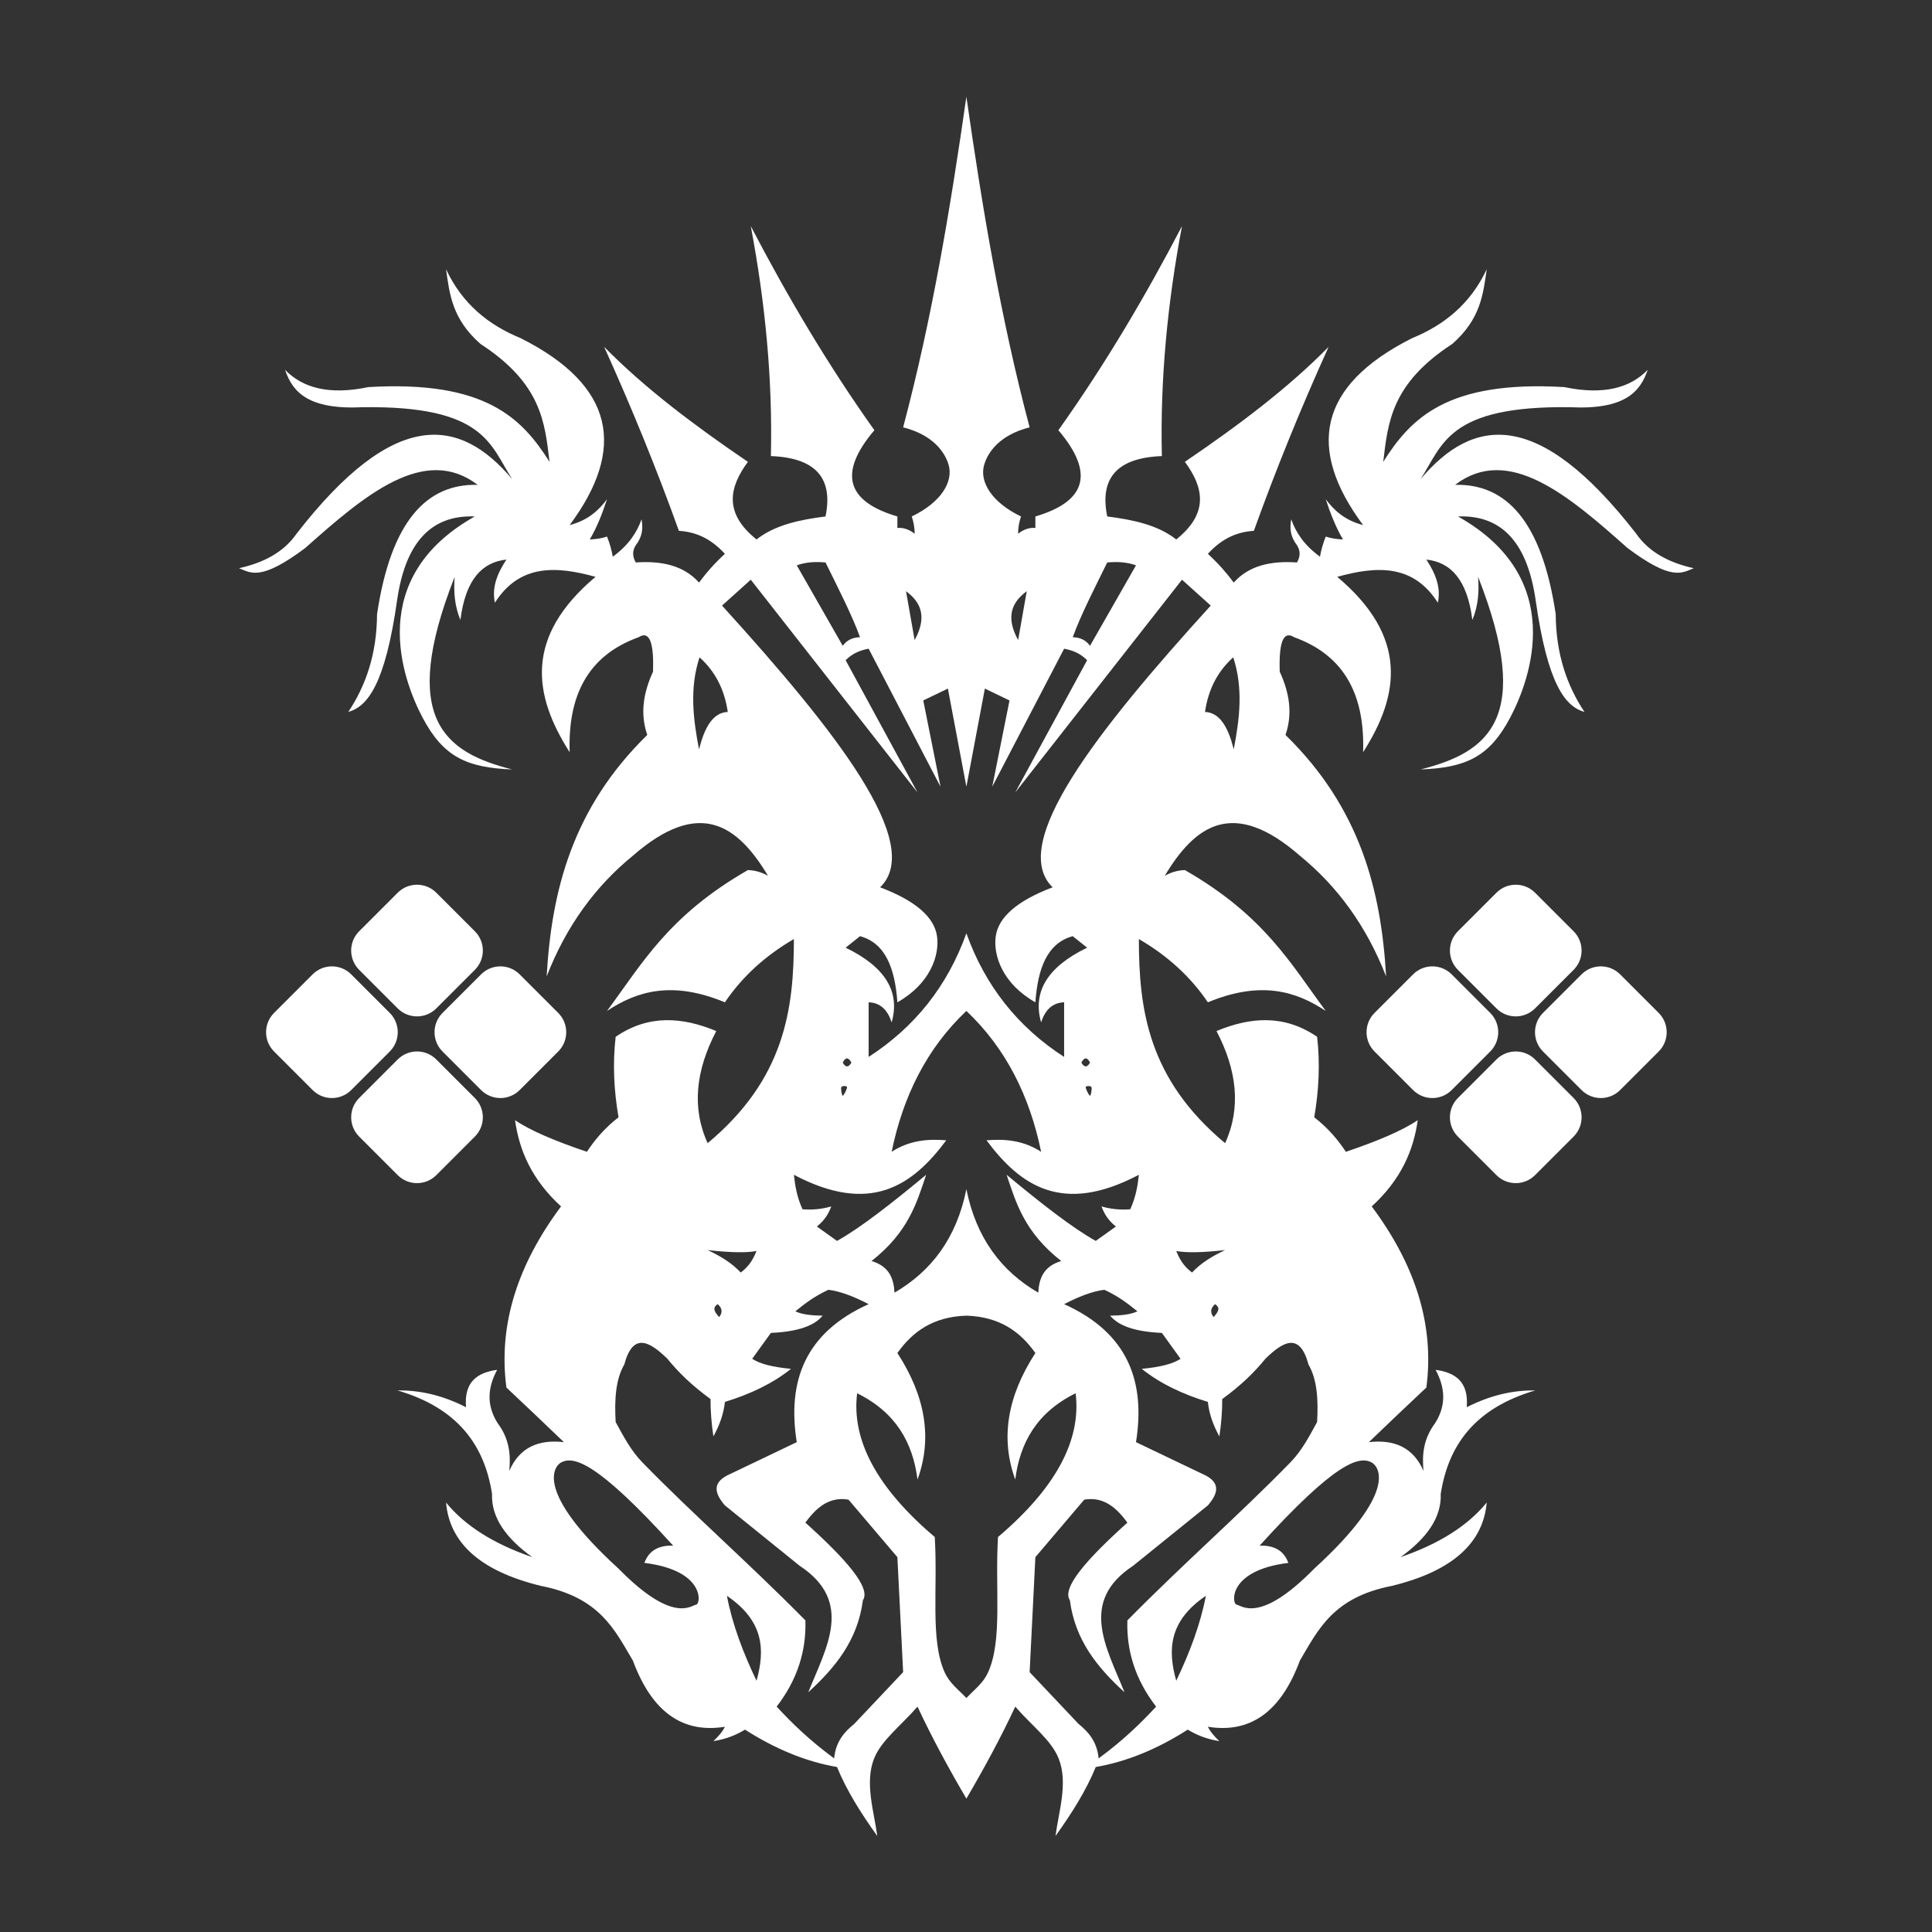 <?xml version="1.0" encoding="UTF-8" standalone="no"?>
<!DOCTYPE svg PUBLIC "-//W3C//DTD SVG 1.1//EN" "http://www.w3.org/Graphics/SVG/1.1/DTD/svg11.dtd">
<svg width="100%" height="100%" viewBox="0 0 1000 1000" version="1.1" xmlns="http://www.w3.org/2000/svg" xmlns:xlink="http://www.w3.org/1999/xlink" xml:space="preserve" xmlns:serif="http://www.serif.com/" style="fill-rule:evenodd;clip-rule:evenodd;stroke-linejoin:round;stroke-miterlimit:2;">
    <rect x="0" y="0" width="1000" height="1000" fill="#333333" stroke="none"/>
    <g transform="matrix(1.488,0,0,1.488,-243.802,-217.769)">
        <path d="M500,180C505.506,218.368 511.839,256.72 522,295C511.63,297.616 507.484,303.608 506.194,308C504.458,313.912 508.755,321.068 519,326C518.432,327.747 517.989,329.629 518,332C519.858,330.54 521.858,329.81 524,330L524,326C541.146,320.946 545.067,311.374 532,296C548.236,273.171 562.292,249.382 575,225C570.004,251.448 567.37,278.09 568,305C552.721,305.568 546.194,312.428 549,326C558.072,327.15 566.654,328.992 573,334C584.444,324.847 582.555,315.889 576,307C594.357,294.512 611.725,281.529 626,267C616.349,288.333 607.667,309.667 600,331C594.627,331.356 589.281,333.236 584,339C587.431,342.141 590.405,345.486 593,349C598.276,343.067 605.93,341.374 615,342C615.984,340.217 616.444,338.319 615,336C612.618,332.949 612.44,329.964 613,327C614.594,331.499 617.377,335.884 623,340C623.4,337.667 624.067,335.333 625,333C626.803,333.622 628.84,333.901 631,334C628.393,329.558 626.584,324.821 625,320C627.963,323.971 631.728,327.374 638,329C618.368,302.594 622.124,280.57 655,264C666.251,259.404 675.379,252.011 681,240C679.767,248.667 678.898,257.333 669,266C647.706,279.856 646.636,293.424 645,307C654.537,291.94 667.153,278.597 708,281C721.627,283.854 730.852,281.312 737,275C734.384,282.705 728.96,288.927 710,288C667.36,287.409 665.645,301.25 658,313C676.242,291.4 698.91,288.094 733,332C737.514,338.508 744.521,342.111 753,344C748.752,345.749 745.256,348.396 730,337C709.22,318.496 688.504,300.914 670,315C687.673,314.569 700.14,327.512 705,360C705.082,373.836 708.889,384.804 715,394C708.339,392.113 702.188,384.533 698,355C695.235,336.044 686.915,325.363 671,326C709.015,347.335 696.329,382.422 689.145,396C681.916,409.664 673.748,413.396 658,414C681.443,408.09 697.428,396.407 678,347C678.419,352.239 677.98,357.289 676,362C674.244,347.914 668.417,341.893 660,341C663.141,345.758 665.149,350.668 664,356C655.375,342.45 642.616,343.237 629,347C653.695,367.781 650.8,387.992 638,408C638.623,388.915 632.162,374.556 614,368C610.075,365.504 608.674,370.269 609,380C612.312,387.199 613.59,394.502 611,402C637.036,427.43 644.305,456.216 646,486C639.124,468.298 628.917,454.542 616,444C592.882,423.827 579.589,433.33 569,451C571.042,449.866 573.304,449.085 576,449C603.713,464.915 612.762,481.516 625,498C614.556,491.081 602.343,487.413 584,495C578.018,486.164 570.034,478.819 560,473C559.999,497.468 563.226,521.677 590,544C595.614,531.703 594.141,518.653 587,505C598.843,500.09 610.56,499.164 622,507C623.07,516.266 622.621,525.605 621,535C625.859,538.763 629.239,542.82 632,547C643.029,543.28 651.701,539.607 657,536C655.534,546.489 651.237,556.62 641,566C655.929,586.029 662.925,606.954 660,629C653.908,634.706 647.124,641.167 640,648C648.719,647.008 655.403,649.707 659,658C658.493,652.459 658.901,646.917 663.063,641.376C667.112,634.949 666.428,628.817 663.218,622.842C670.074,623.792 674.789,626.974 674.049,635.846C682.844,631.383 690.637,629.93 697.923,630C676.773,636.17 667.615,649.211 665,666C665.316,674.239 660.094,681.472 651,688C664.443,683.382 674.443,677.048 681,669C679.795,682.797 669.488,692.756 648,698C627.505,701.991 622.358,713.283 616,724C609.138,742.516 598.158,749.289 584,747C584.854,748.741 586.277,750.393 588,752C583.047,751.208 579.842,749.68 577,748C566.376,754.796 555.71,759.163 545,761C541.746,769 536.74,777 531,785C532.079,776.628 535.485,766.477 532.078,758C529.528,751.656 522.882,746.746 517,740C512.062,750.61 506.278,761.286 500,772C493.722,761.286 487.938,750.61 483,740C477.118,746.746 470.472,751.656 467.922,758C464.515,766.477 467.921,776.628 469,785C463.26,777 458.254,769 455,761C444.29,759.163 433.624,754.796 423,748C420.158,749.68 416.953,751.208 412,752C413.723,750.393 415.146,748.741 416,747C401.842,749.289 390.862,742.516 384,724C377.642,713.283 372.495,701.991 352,698C330.512,692.756 320.205,682.797 319,669C325.557,677.048 335.557,683.382 349,688C339.906,681.472 334.684,674.239 335,666C332.385,649.211 323.227,636.17 302.077,630C309.363,629.93 317.156,631.383 325.951,635.846C325.211,626.974 329.926,623.792 336.782,622.842C333.572,628.817 332.888,634.949 336.937,641.376C341.099,646.917 341.507,652.459 341,658C344.597,649.707 351.281,647.008 360,648C352.876,641.167 346.092,634.706 340,629C337.075,606.954 344.071,586.029 359,566C348.763,556.62 344.466,546.489 343,536C348.299,539.607 356.971,543.28 368,547C370.761,542.82 374.141,538.763 379,535C377.379,525.605 376.93,516.266 378,507C389.44,499.164 401.157,500.09 413,505C405.859,518.653 404.386,531.703 410,544C436.774,521.677 440.001,497.468 440,473C429.966,478.819 421.982,486.164 416,495C397.657,487.413 385.444,491.081 375,498C387.238,481.516 396.287,464.915 424,449C426.696,449.085 428.958,449.866 431,451C420.411,433.33 407.118,423.827 384,444C371.083,454.542 360.876,468.298 354,486C355.695,456.216 362.964,427.43 389,402C386.41,394.502 387.688,387.199 391,380C391.326,370.269 389.925,365.504 386,368C367.838,374.556 361.377,388.915 362,408C349.2,387.992 346.305,367.781 371,347C357.384,343.237 344.625,342.45 336,356C334.851,350.668 336.859,345.758 340,341C331.583,341.893 325.756,347.914 324,362C322.02,357.289 321.581,352.239 322,347C302.572,396.407 318.557,408.09 342,414C326.252,413.396 318.084,409.664 310.855,396C303.671,382.422 290.985,347.335 329,326C313.085,325.363 304.765,336.044 302,355C297.812,384.533 291.661,392.113 285,394C291.111,384.804 294.918,373.836 295,360C299.86,327.512 312.327,314.569 330,315C311.496,300.914 290.78,318.496 270,337C254.744,348.396 251.248,345.749 247,344C255.479,342.111 262.486,338.508 267,332C301.09,288.094 323.758,291.4 342,313C334.355,301.25 332.64,287.409 290,288C271.04,288.927 265.616,282.705 263,275C269.148,281.312 278.373,283.854 292,281C332.847,278.597 345.463,291.94 355,307C353.364,293.424 352.294,279.856 331,266C321.102,257.333 320.233,248.667 319,240C324.621,252.011 333.749,259.404 345,264C377.876,280.57 381.632,302.594 362,329C368.272,327.374 372.037,323.971 375,320C373.416,324.821 371.607,329.558 369,334C371.16,333.901 373.197,333.622 375,333C375.933,335.333 376.6,337.667 377,340C382.623,335.884 385.406,331.499 387,327C387.56,329.964 387.382,332.949 385,336C383.556,338.319 384.016,340.217 385,342C394.07,341.374 401.724,343.067 407,349C409.595,345.486 412.569,342.141 416,339C410.719,333.236 405.373,331.356 400,331C392.333,309.667 383.651,288.333 374,267C388.275,281.529 405.643,294.512 424,307C417.445,315.889 415.556,324.847 427,334C433.346,328.992 441.928,327.15 451,326C453.806,312.428 447.279,305.568 432,305C432.63,278.09 429.996,251.448 425,225C437.708,249.382 451.764,273.171 468,296C454.933,311.374 458.854,320.946 476,326L476,330C478.142,329.81 480.142,330.54 482,332C482.011,329.629 481.568,327.747 481,326C491.245,321.068 495.542,313.912 493.806,308C492.516,303.608 488.37,297.616 478,295C488.161,256.72 494.494,218.368 500,180ZM559.5,602.5C557.087,603.625 553.726,603.963 550,604C552.738,607.319 558.125,609.567 568,610L574.5,619C571.846,620.806 567.194,621.92 561,622.5C567.522,627.718 575.356,631.35 584,634C584.404,637.951 585.766,641.952 588,646C588.675,641.496 589.019,637.157 589,633C595.541,628.265 600.257,623.611 604,619C610.281,612.864 615.999,609.722 619,621C622.012,626.143 622.446,633.238 622,641C619.356,645.813 616.739,650.905 612.747,655C594.816,673.391 576.419,689.331 556,710C555.666,720.51 558.717,730.549 566,740C560.608,745.803 554.582,751.704 546,758C545.473,752.313 542.565,748.851 539,746L522,728L524,688L541,668C547.605,666.873 552.134,670.653 556,676C542.094,688.513 533.049,698.667 536,703C537.806,716.964 545.693,726.499 555,735C548.754,719.455 539.025,703.487 558,691L584,670C587.617,665.778 588.729,661.881 582,659L559,648C562.359,626.927 556.224,609.974 534,600C538.954,597.435 543.698,595.527 548,595C553.357,597.5 556.36,600 559.5,602.5ZM440.5,602.5C442.913,603.625 446.274,603.963 450,604C447.262,607.319 441.875,609.567 432,610L425.5,619C428.154,620.806 432.806,621.92 439,622.5C432.478,627.718 424.644,631.35 416,634C415.596,637.951 414.234,641.952 412,646C411.325,641.496 410.981,637.157 411,633C404.459,628.265 399.743,623.611 396,619C389.719,612.864 384.001,609.722 381,621C377.988,626.143 377.554,633.238 378,641C380.644,645.813 383.261,650.905 387.253,655C405.184,673.391 423.581,689.331 444,710C444.334,720.51 441.283,730.549 434,740C439.392,745.803 445.418,751.704 454,758C454.527,752.313 457.435,748.851 461,746L478,728L476,688L459,668C452.395,666.873 447.866,670.653 444,676C457.906,688.513 466.951,698.667 464,703C462.194,716.964 454.307,726.499 445,735C451.246,719.455 460.975,703.487 442,691L416,670C412.383,665.778 411.271,661.881 418,659L441,648C437.641,626.927 443.776,609.974 466,600C461.046,597.435 456.302,595.527 452,595C446.643,597.5 443.64,600 440.5,602.5ZM500,604C488.315,604.374 481.201,609.66 476,617C485.776,632.035 488.227,646.707 483,661C481.38,648.214 475.491,637.639 462,631C459.978,647.282 468.892,663.946 489,681C490.094,698.91 487.375,716.776 492.417,728C494.164,731.889 497.072,733.905 500,737L500.274,736.713C503.109,733.777 505.891,731.767 507.583,728C512.625,716.776 509.906,698.91 511,681C531.108,663.946 540.022,647.282 538,631C524.509,637.639 518.62,648.214 517,661C511.773,646.707 514.224,632.035 524,617C518.799,609.66 511.685,604.374 500,604ZM583.301,701.449C576.759,705.888 573.451,710.653 572.145,715.619C570.839,720.586 571.534,725.754 573,731C577.675,721.217 581.413,711.383 583.301,701.449ZM416.699,701.449C423.241,705.888 426.549,710.653 427.855,715.619C429.161,720.586 428.466,725.754 427,731C422.325,721.217 418.587,711.383 416.699,701.449ZM602,684C607.609,683.825 610.593,686.158 612,690C590.77,692.625 592.334,704.321 594,704.526C595.725,704.737 601.981,711.402 621,692C650.586,664.99 643.402,656.279 640.859,655C636.594,652.854 628.496,654.762 602,684ZM398,684C392.391,683.825 389.407,686.158 388,690C409.23,692.625 407.666,704.321 406,704.526C404.275,704.737 398.019,711.402 379,692C349.414,664.99 356.598,656.279 359.141,655C363.406,652.854 371.504,654.762 398,684ZM413.5,600C414.234,600.654 414.704,601.347 414.818,602.093C414.932,602.838 414.69,603.636 414,604.5C412.582,602.883 411.382,601.356 413.5,600ZM586.5,600C585.766,600.654 585.296,601.347 585.182,602.093C585.068,602.838 585.31,603.636 586,604.5C587.418,602.883 588.618,601.356 586.5,600ZM500,498C486.238,511.01 477.991,527.617 474,547C480.16,543.019 486.544,542.463 493,543C481.181,558.873 466.532,569.001 440,555C440.414,558.886 441.085,562.823 443,567C446.729,567.283 450.015,566.877 453,566C452.119,568.333 450.893,570.667 448,573L455,578C463.003,573.558 474.02,564.946 486,555C482.666,565 479.726,575 467,585C473.168,586.814 474.719,591.071 475,596C487.734,588.582 496.576,577.112 500,560C503.424,577.112 512.266,588.582 525,596C525.281,591.071 526.832,586.814 533,585C520.274,575 517.334,565 514,555C525.98,564.946 536.997,573.558 545,578L552,573C549.107,570.667 547.881,568.333 547,566C549.985,566.877 553.271,567.283 557,567C558.915,562.823 559.586,558.886 560,555C533.468,569.001 518.819,558.873 507,543C513.456,542.463 519.84,543.019 526,547C522.009,527.617 513.762,511.01 500,498ZM590,581.19C582.139,582.066 576.438,582.182 573,581.5C574.074,584.15 575.443,586.742 578.5,589C581.515,585.736 585.53,583.279 590,581.19ZM410,581.19C417.861,582.066 423.562,582.182 427,581.5C425.926,584.15 424.557,586.742 421.5,589C418.485,585.736 414.47,583.279 410,581.19ZM288.777,541.708C285.074,538.006 285.074,531.994 288.777,528.292L302.193,514.875C305.896,511.173 311.908,511.173 315.61,514.875L329.027,528.292C332.729,531.994 332.729,538.006 329.027,541.708L315.61,555.125C311.908,558.827 305.896,558.827 302.193,555.125L288.777,541.708ZM711.223,541.708C714.926,538.006 714.926,531.994 711.223,528.292L697.807,514.875C694.104,511.173 688.092,511.173 684.39,514.875L670.973,528.292C667.271,531.994 667.271,538.006 670.973,541.708L684.39,555.125C688.092,558.827 694.104,558.827 697.807,555.125L711.223,541.708ZM682.223,512.11C685.926,508.408 685.926,502.396 682.223,498.693L668.807,485.277C665.104,481.574 659.092,481.574 655.39,485.277L641.973,498.693C638.271,502.396 638.271,508.408 641.973,512.11L655.39,525.527C659.092,529.229 665.104,529.229 668.807,525.527L682.223,512.11ZM317.777,512.11C314.074,508.408 314.074,502.396 317.777,498.693L331.193,485.277C334.896,481.574 340.908,481.574 344.61,485.277L358.027,498.693C361.729,502.396 361.729,508.408 358.027,512.11L344.61,525.527C340.908,529.229 334.896,529.229 331.193,525.527L317.777,512.11ZM259.178,512.11C255.476,508.408 255.476,502.396 259.178,498.693L272.595,485.277C276.297,481.574 282.309,481.574 286.012,485.277L299.428,498.693C303.131,502.396 303.131,508.408 299.428,512.11L286.012,525.527C282.309,529.229 276.297,529.229 272.595,525.527L259.178,512.11ZM740.822,512.11C744.524,508.408 744.524,502.396 740.822,498.693L727.405,485.277C723.703,481.574 717.691,481.574 713.988,485.277L700.572,498.693C696.869,502.396 696.869,508.408 700.572,512.11L713.988,525.527C717.691,529.229 723.703,529.229 727.405,525.527L740.822,512.11ZM456.5,524.5C456.749,524 458.41,524 458.493,524.5C458.577,525 457.332,527.5 457,527.5C456.668,527.5 456.251,525 456.5,524.5ZM543.5,524.5C543.251,524 541.59,524 541.507,524.5C541.423,525 542.668,527.5 543,527.5C543.332,527.5 543.749,525 543.5,524.5ZM543.013,515.98C542.511,514.977 542.009,514.506 541.507,514.521C541.004,514.536 540.502,515.038 540,515.98C541.039,517.78 542.041,517.671 543.013,515.98ZM456.987,515.98C457.489,514.977 457.991,514.506 458.493,514.521C458.996,514.536 459.498,515.038 460,515.98C458.961,517.78 457.959,517.671 456.987,515.98ZM500,420L493.569,385.871L485,390L491,420L466,372C463.278,372.52 460.582,373.428 458,376L483,422L425,348L415,357C454.95,400.963 485.466,439.997 470,455C482.319,459.673 488.826,465.355 489.783,472C490.747,478.702 487.357,488.599 476,495C475.169,483.343 471.945,474.413 463,472L458,476C471.943,482.74 477.011,491.466 474,502C472.604,497.583 470.009,495.132 466,495L466,514C481.964,503.69 493.398,489.444 500,471C506.602,489.444 518.036,503.69 534,514L534,495C529.991,495.132 527.396,497.583 526,502C522.989,491.466 528.057,482.74 542,476L537,472C528.055,474.413 524.831,483.343 524,495C512.643,488.599 509.253,478.702 510.217,472C511.174,465.355 517.681,459.673 530,455C514.534,439.997 545.05,400.963 585,357L575,348L517,422L542,376C539.418,373.428 536.722,372.52 534,372L509,420L515,390L506.431,385.871L500,420ZM711.223,483.708C714.926,480.006 714.926,473.994 711.223,470.292L697.807,456.875C694.104,453.173 688.092,453.173 684.39,456.875L670.973,470.292C667.271,473.994 667.271,480.006 670.973,483.708L684.39,497.125C688.092,500.827 694.104,500.827 697.807,497.125L711.223,483.708ZM288.777,483.708C285.074,480.006 285.074,473.994 288.777,470.292L302.193,456.875C305.896,453.173 311.908,453.173 315.61,456.875L329.027,470.292C332.729,473.994 332.729,480.006 329.027,483.708L315.61,497.125C311.908,500.827 305.896,500.827 302.193,497.125L288.777,483.708ZM592.829,375C596.351,385.778 595.048,396.401 593,407C591.13,399.592 588.295,394.211 583,394C584.161,386.029 587.503,379.746 592.829,375ZM407.171,375C403.649,385.778 404.952,396.401 407,407C408.87,399.592 411.705,394.211 417,394C415.839,386.029 412.497,379.746 407.171,375ZM441,343L457,371C458.373,369.026 460.411,368.085 463,368C460.182,360.241 455.443,351.006 451,342C447.667,341.708 444.333,341.808 441,343ZM559,343L543,371C541.627,369.026 539.589,368.085 537,368C539.818,360.241 544.557,351.006 549,342C552.333,341.708 555.667,341.808 559,343ZM479,352C481.591,353.899 483.452,356.125 484.109,358.888C484.767,361.651 484.221,364.951 482,369L479,352ZM521,352C518.409,353.899 516.548,356.125 515.891,358.888C515.233,361.651 515.779,364.951 518,369L521,352Z" style="fill:white;"/>
    </g>
</svg>
